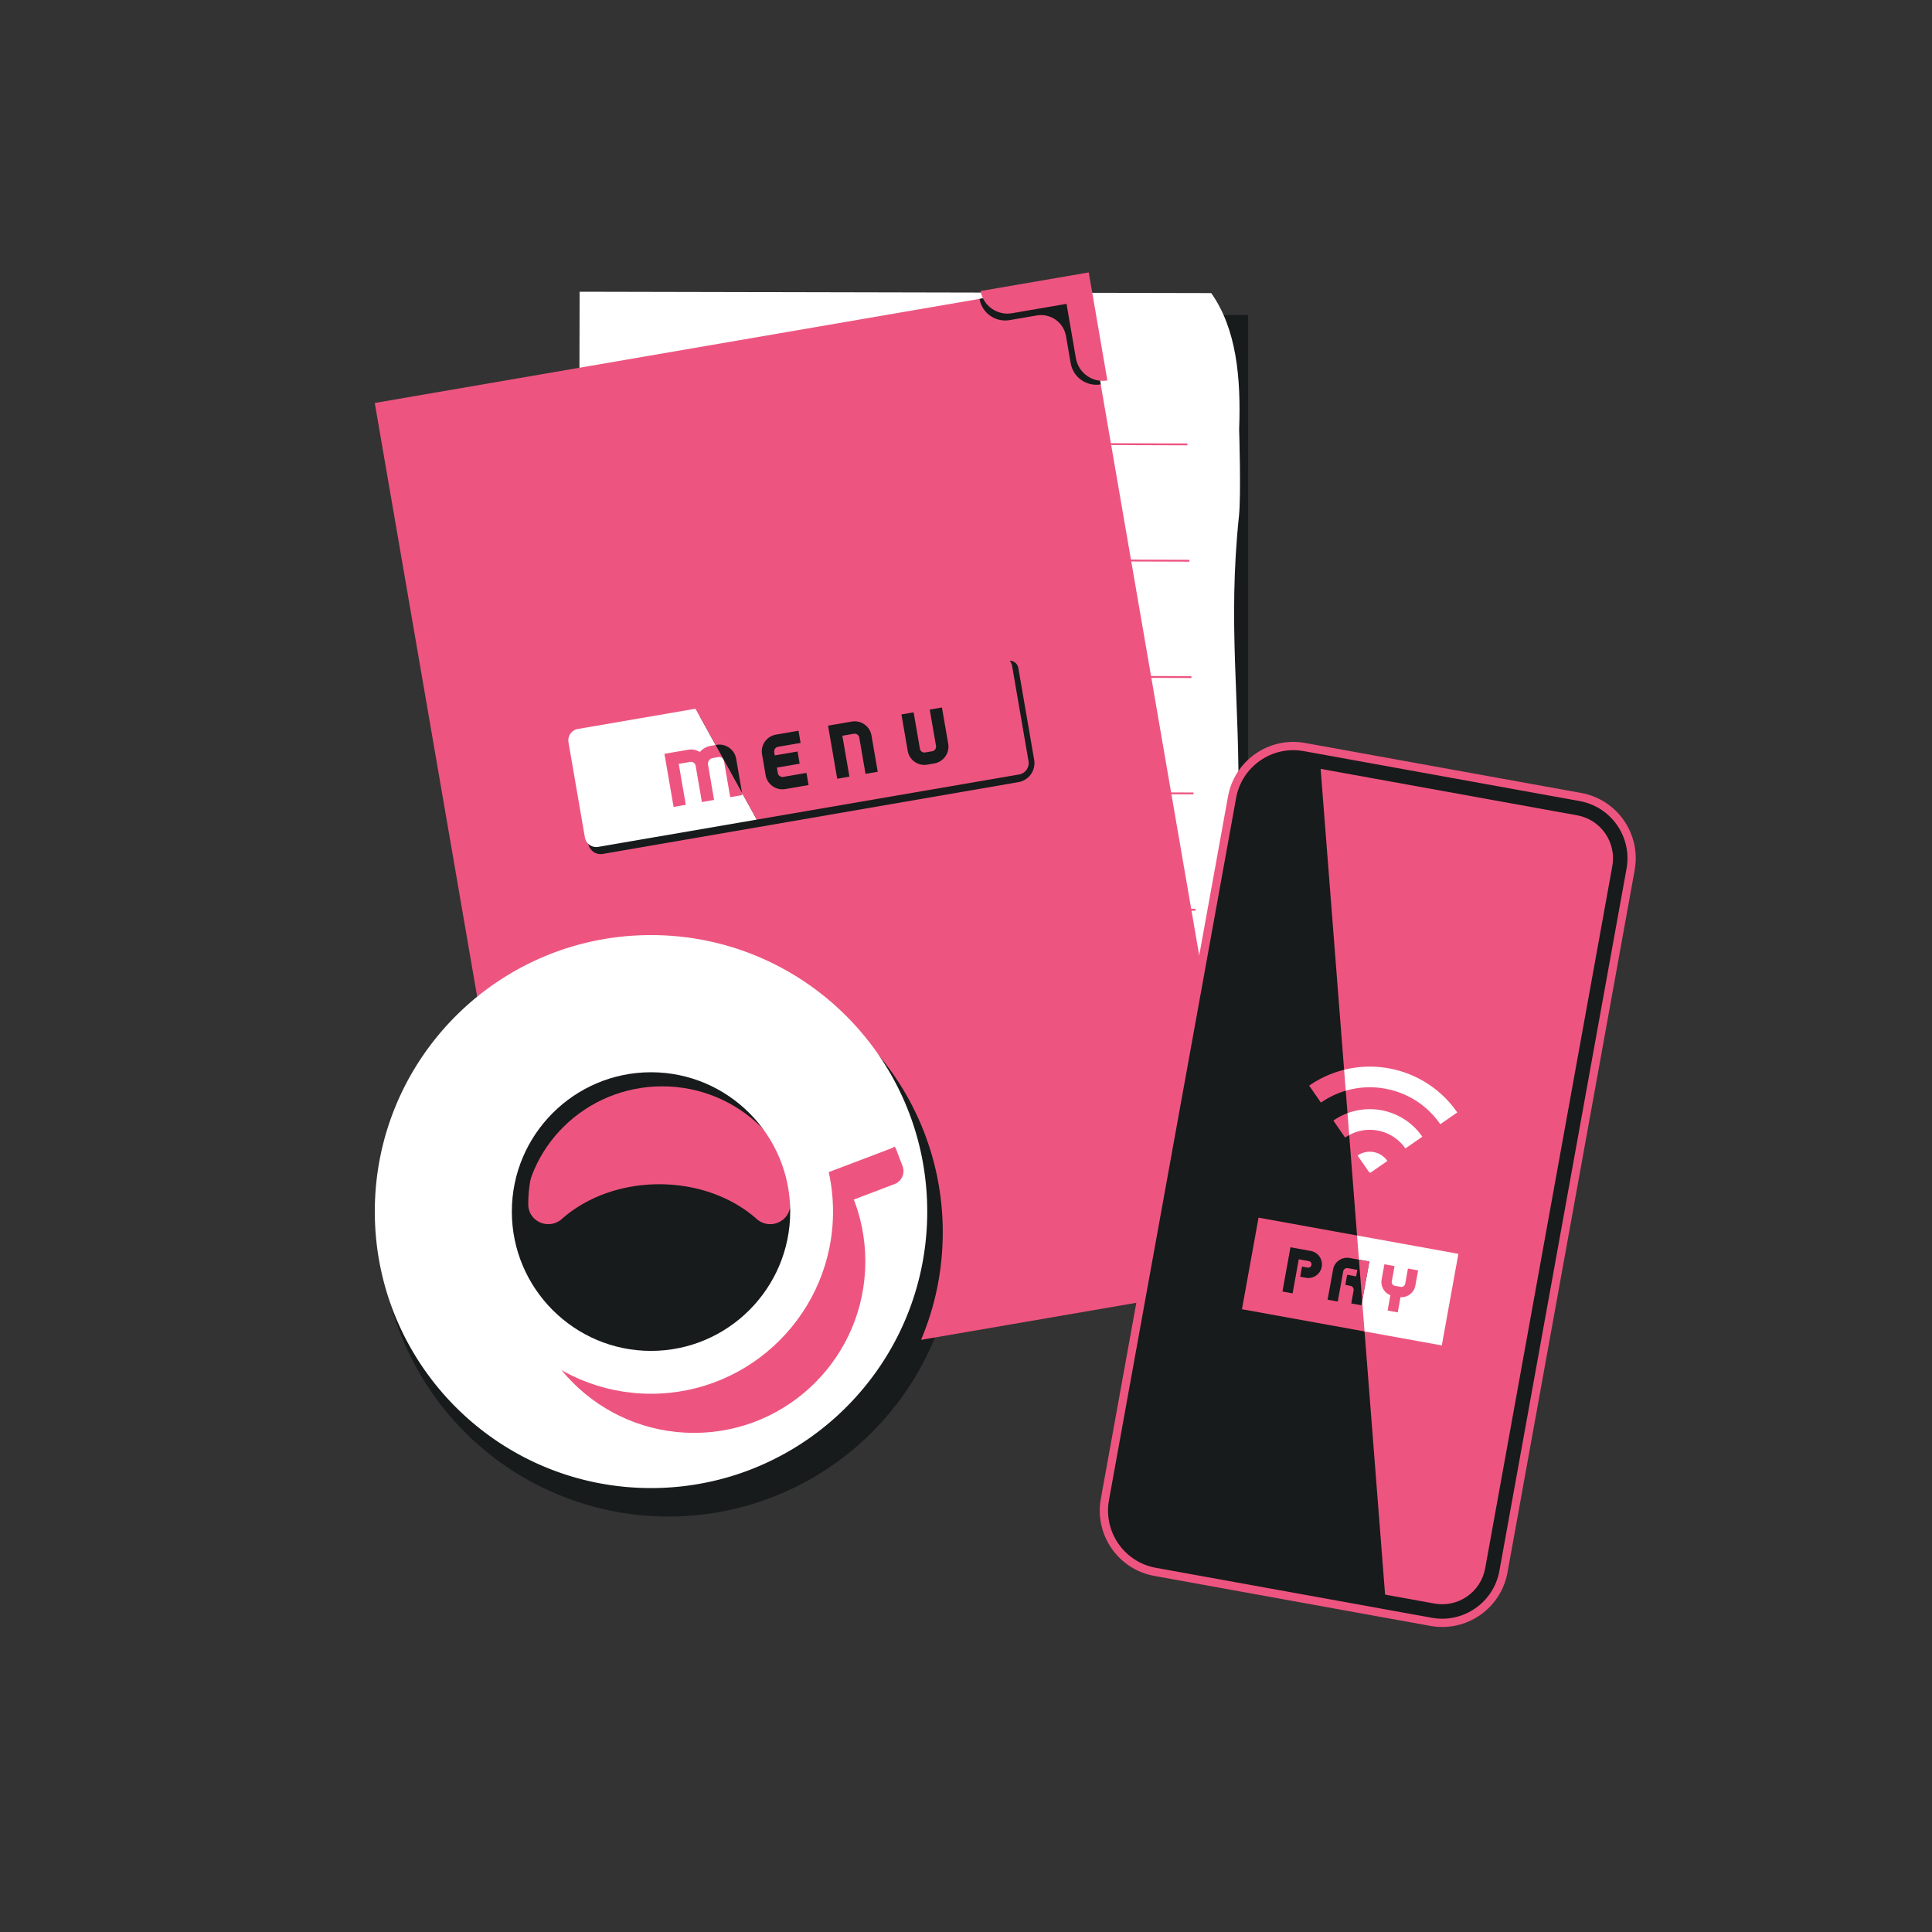 <svg xmlns="http://www.w3.org/2000/svg" viewBox="0 0 1000 1000" width="1000" height="1000"><rect x="0" y="0" width="1000" height="1000" fill="#333333" stroke="none"/><g transform="translate(299.0 151.0) rotate(0.0 177.5 247.0) translate(0.0 0.0) scale(0.966 0.965)"><svg width="359.268" height="510.809" viewBox="0 0 359.268 510.809"><path d="m2.934 505.43 359.818 6.415 2.15-431.834 2.649-67.49-349.326-1.493z" fill="#171b1b"/><path d="m0 504.379 353.537.73s-.452-173.248.472-228.82c.942-56.656-5.798-97.494.322-155.988 1.207-11.536.096-46.396.096-46.396 1.056-28.219-1.534-54.128-14.955-73.175L1.041 0z" fill="#fff"/><g fill="#ed5580"><path d="m26.363 392.38 305.77 1.009-.003 1-305.77-1.01zm-1.088-62.402 305.77 1.01-.004 1-305.77-1.01zm-1.09-62.4 305.77 1.01-.004 1-305.77-1.01zm-1.09-62.401 305.77 1.009-.004 1-305.77-1.01zm-1.089-62.401 305.77 1.009-.004 1-305.77-1.01zm-1.09-62.401 305.77 1.009-.003 1-305.77-1.01z"/></g></svg></g><g transform="translate(197.0 487.0) rotate(0.0 149.0 149.0) scale(1.511 1.511)"><svg width="197.2" height="197.2" viewBox="0 0 197.2 197.2"><circle cx="98.6" cy="98.6" fill="#171B1B" r="98.6"/></svg></g><g transform="translate(194.0 141.0) rotate(0.0 230.0 293.0) scale(1 0.999)"><svg width="460.096" height="586.364" viewBox="0 0 460.096 586.364"><path d="M455.892 523.22 89.356 586.374-.021 67.644 366.515 4.49z" fill="#ED5580"/><path d="m333.136 264.092-215.145 37.207a6.471 6.471 0 0 1-7.542-5.727l-5.443-53.933 222.767-40.396a4.568 4.568 0 0 1 5.317 3.719l8.196 47.577c.938 5.441-2.71 10.612-8.15 11.553z" fill="#171B1B"/><path d="m100.249 243.473 8.489 49.274a6 6 0 0 0 6.932 4.894l82.043-14.134-31.676-57.456-60.893 10.49a6 6 0 0 0-4.895 6.932z" fill="#fff"/><path d="m322.935 199.021-156.899 27.03 31.676 57.456 135.748-23.386a6 6 0 0 0 4.894-6.932l-8.489-49.274a5.999 5.999 0 0 0-6.93-4.894z" fill="#ED5580"/><path d="m342.612 22.299-14.032 2.417c-7.338 1.264-14.311-3.659-15.575-10.997l53.524-9.221 9.221 53.524c-7.338 1.264-14.311-3.659-15.575-10.997l-2.417-14.032c-1.229-7.135-8.01-11.923-15.146-10.694z" fill="#171B1B"/><path d="m358.032 16.286-28.183 4.855c-7.673 1.322-14.964-3.827-16.286-11.499L369.531 0l9.642 55.968c-7.673 1.322-14.964-3.827-16.286-11.499z" fill="#ED5580"/><path d="m427.267 513.689-14.032 2.417c-7.338 1.264-12.261 8.237-10.997 15.575l53.524-9.221-9.221-53.524c-7.338 1.264-12.261 8.237-10.997 15.575l2.417 14.032c1.23 7.136-3.558 13.917-10.694 15.146z" fill="#171B1B"/><path d="m443.81 514.196-28.183 4.855c-7.673 1.322-12.821 8.613-11.499 16.286l55.969-9.642-9.642-55.969c-7.673 1.322-12.821 8.613-11.499 16.286zM173.832 245.302a9.36 9.36 0 0 0-5.563 3.18 8.784 8.784 0 0 0-6.088-1.173l-12.275 2.115 4.738 27.503 6.318-1.088-3.65-21.186 5.957-1.026a2.418 2.418 0 0 1 2.791 1.97l.099.574 3.141 18.232 6.317-1.088-3.141-18.232a3 3 0 0 1 2.444-3.463l3.005-.518a2.418 2.418 0 0 1 2.791 1.97l3.24 18.805 6.318-1.088-.194-1.124-13.676-24.806z" fill="#ED5580"/><g fill="#171B1B"><path d="m246.875 232.719-12.276 2.115 4.738 27.503 6.318-1.088-3.65-21.186 5.958-1.026a2.418 2.418 0 0 1 2.791 1.97l3.24 18.805 6.317-1.088-3.24-18.805c-.826-4.797-5.4-8.027-10.196-7.2zm43.597 12.58a2.418 2.418 0 0 1-1.971 2.79l-3.652.629a2.342 2.342 0 0 1-2.702-1.908l-3.253-18.882-6.317 1.088 3.253 18.882c.819 4.754 5.353 7.956 10.107 7.137l3.652-.629c4.796-.826 8.027-5.4 7.201-10.196l-3.24-18.805-6.318 1.088zm-81.867 14.103-.488-2.832 11.788-2.031-1.088-6.318-11.788 2.031-.287-1.664a2.417 2.417 0 0 1 1.97-2.79l11.68-2.012-1.088-6.317-11.68 2.012c-4.796.826-8.025 5.4-7.199 10.196l1.863 10.814c.826 4.796 5.402 8.026 10.198 7.2l12.026-2.072-1.088-6.317-12.026 2.072a2.422 2.422 0 0 1-2.793-1.972zm-31.768-14.617-.432.074 13.676 24.806-3.046-17.681c-.827-4.797-5.402-8.026-10.198-7.199z"/></g></svg></g><g transform="translate(194.0 484.0) rotate(0.0 147.0 148.5) scale(0.998 0.999)"><svg width="294.568" height="297.225" viewBox="0 0 294.568 297.225"><circle cx="151.311" cy="153.969" fill="#171B1B" r="143.257"/><path d="M286.507 143.254c0 22.452-5.164 43.695-14.369 62.605a141.178 141.178 0 0 1-9.46 16.534c-25.651 38.642-69.567 64.115-119.425 64.115C64.137 286.507 0 222.37 0 143.254S64.137 0 143.253 0s143.254 64.137 143.254 143.254z" fill="#fff"/><circle cx="165.549" cy="169.063" fill="#ED5580" r="88.852"/><path d="M226.547 143.251c0 .511 0 1.01-.011 1.521-.811 45.304-37.787 81.77-83.281 81.77-42.962 0-78.317-32.513-82.803-74.275a83.502 83.502 0 0 1-.489-9.017c0-46.004 37.288-83.292 83.292-83.292s83.292 37.289 83.292 83.293z" fill="#171B1B"/><path d="M147.529 129.096c20.05 0 38.063 6.938 50.494 17.97 6.757 5.996 17.42 1.412 17.447-7.622a69.27 69.27 0 0 0-.171-5.073c-2.355-33.444-29.254-60.462-62.692-62.891-39.817-2.893-73.018 28.554-73.018 67.756l.001.323c.042 8.98 10.73 13.467 17.447 7.506 12.429-11.031 30.442-17.969 50.492-17.969z" fill="#ED5580"/><path d="M145.588 232.711c-49.475 0-89.726-36.251-89.726-85.726s40.251-89.727 89.726-89.727c49.476 0 87.727 40.252 87.727 89.727s-38.251 85.726-87.727 85.726zm3.485-154.342c-39.757 0-72.101 31.726-72.101 70.723 0 38.996 32.344 70.722 72.101 70.722s72.102-31.726 72.102-70.722c0-38.997-32.345-70.723-72.102-70.723z" fill="#171B1B"/><path d="m269.541 129.012-39.499 14.974a7.197 7.197 0 0 1-9.281-4.178l-3.166-8.352a7.197 7.197 0 0 1 4.178-9.281l39.499-14.974a7.197 7.197 0 0 1 9.281 4.178l3.166 8.352a7.197 7.197 0 0 1-4.178 9.281z" fill="#ED5580"/><g fill="#fff"><path d="m267.713 110.555-39.499 14.974a7.197 7.197 0 0 1-9.281-4.178l-3.166-8.352a7.197 7.197 0 0 1 4.178-9.281l39.499-14.974a7.197 7.197 0 0 1 9.281 4.178l3.166 8.352a7.197 7.197 0 0 1-4.178 9.281z"/><path d="M143.255 237.644c-52.048 0-94.393-42.344-94.393-94.392s42.345-94.393 94.393-94.393c52.049 0 94.393 42.345 94.393 94.393s-42.344 94.392-94.393 94.392zm0-166.577c-39.803 0-72.185 32.382-72.185 72.185 0 39.802 32.382 72.184 72.185 72.184s72.185-32.382 72.185-72.184c0-39.803-32.382-72.185-72.185-72.185z"/></g></svg></g><g transform="translate(601.0 394.0) rotate(10.263 107.0 219.0) scale(1.068 1.069)"><svg width="200.294" height="409.862" viewBox="0 0 200.294 409.862"><path d="M194.79 32.145v345.57c0 14.69-11.95 26.65-26.64 26.65h-136c-14.7 0-26.65-11.96-26.65-26.65V32.145c0-14.69 11.95-26.65 26.65-26.65h136c14.69 0 26.64 11.96 26.64 26.65z" fill="#171B1B"/><g fill="#ED5580"><path d="M194.79 32.145v345.57c0 14.69-11.95 26.65-26.64 26.65h-22.87l-33.912-128.897-11.835-6.978.017-37.939L40.34 5.495h127.81c14.69 0 26.64 11.96 26.64 26.65z"/><path d="m63.677 162.913 7.07 7.07a41.58 41.58 0 0 1 10.813-7.807l.508-5.672-3.094-4.158a51.47 51.47 0 0 0-15.297 10.567zm14.56 14.56 7.07 7.08h.01a21.33 21.33 0 0 1 1.726-1.537l.601-5.315-3.308-4.971a30.983 30.983 0 0 0-6.099 4.743z"/></g><path d="m129.547 169.982 7.07-7.07c-10.07-10.08-23.27-15.11-36.47-15.11a51.602 51.602 0 0 0-21.173 4.543l2.586 9.83a41.396 41.396 0 0 1 18.587-4.373c11.11.001 21.55 4.321 29.4 12.18zm-14.57 14.571 7.07-7.07v-.01c-6.04-6.05-13.97-9.07-21.9-9.07a30.954 30.954 0 0 0-15.811 4.327l2.707 10.286a20.762 20.762 0 0 1 13.104-4.613 20.798 20.798 0 0 1 14.83 6.15zm-22.17 7.489 7.07 7.07c.04-.03.11-.11.27-.11.15 0 .23.08.27.11l7.07-7.07a10.393 10.393 0 0 0-7.34-3.04c-2.66 0-5.31 1.02-7.34 3.04z" fill="#fff"/><path d="M50.936 230.179v45.061h60.37l-.25-23.756-11.605-21.305z" fill="#ED5580"/><path d="M149.358 230.179H99.451l2.989 11.36 3.55 1.695 1.629 17.991 3.687 14.015h38.052z" fill="#fff"/><path d="M168.148 11c11.66 0 21.146 9.486 21.146 21.146v345.57c0 11.66-9.486 21.146-21.146 21.146H32.146c-11.66 0-21.146-9.486-21.146-21.146V32.146C11 20.486 20.486 11 32.146 11zm0-9H32.146C14.392 2 2 14.393 2 32.146v345.57c0 17.754 12.392 30.146 30.146 30.146h136.002c17.753 0 30.146-12.392 30.146-30.146V32.146C198.294 14.393 185.902 2 168.148 2z" fill="#171B1B"/><path d="M168.148 4c15.52 0 28.146 12.626 28.146 28.146v345.57c0 15.52-12.626 28.146-28.146 28.146H32.146C16.626 405.862 4 393.235 4 377.716V32.146C4 16.626 16.626 4 32.146 4zm0-4H32.146C14.392 0 0 14.393 0 32.146v345.57c0 17.754 14.392 32.146 32.146 32.146h136.002c17.753 0 32.146-14.392 32.146-32.146V32.146C200.294 14.393 185.902 0 168.148 0z" fill="#ED5580"/><path d="M78.714 241.539h-9.999v21.769h5v-16.769h4.999a1.603 1.603 0 0 1 0 3.203h-2.828v5h2.828c3.64 0 6.601-2.961 6.601-6.601s-2.961-6.602-6.601-6.602z" fill="#171B1B"/><path d="M126.579 241.535v7.46a1.887 1.887 0 0 1-1.884 1.885h-2.892a1.826 1.826 0 0 1-1.824-1.824v-7.521h-5v7.521c0 3.318 2.382 6.088 5.525 6.697v7.555h5v-7.479c3.415-.403 6.074-3.312 6.074-6.833v-7.46z" fill="#ED5580"/><path d="m102.439 241.539 5.114 19.435v-19.435z" fill="#171B1B"/><path d="m102.439 241.539 2.455 14.329 2.659 5.106v-19.435z" fill="#ED5580"/><path d="M97.837 241.539c-3.796 0-6.884 3.089-6.884 6.885v14.884h5v-14.884c0-1.039.845-1.885 1.884-1.885h4.716v3.202h-4.429v5h2.544c1.039 0 1.885.845 1.885 1.884v6.432h5v-2.083l-5.113-19.435z" fill="#171B1B"/></svg></g></svg>